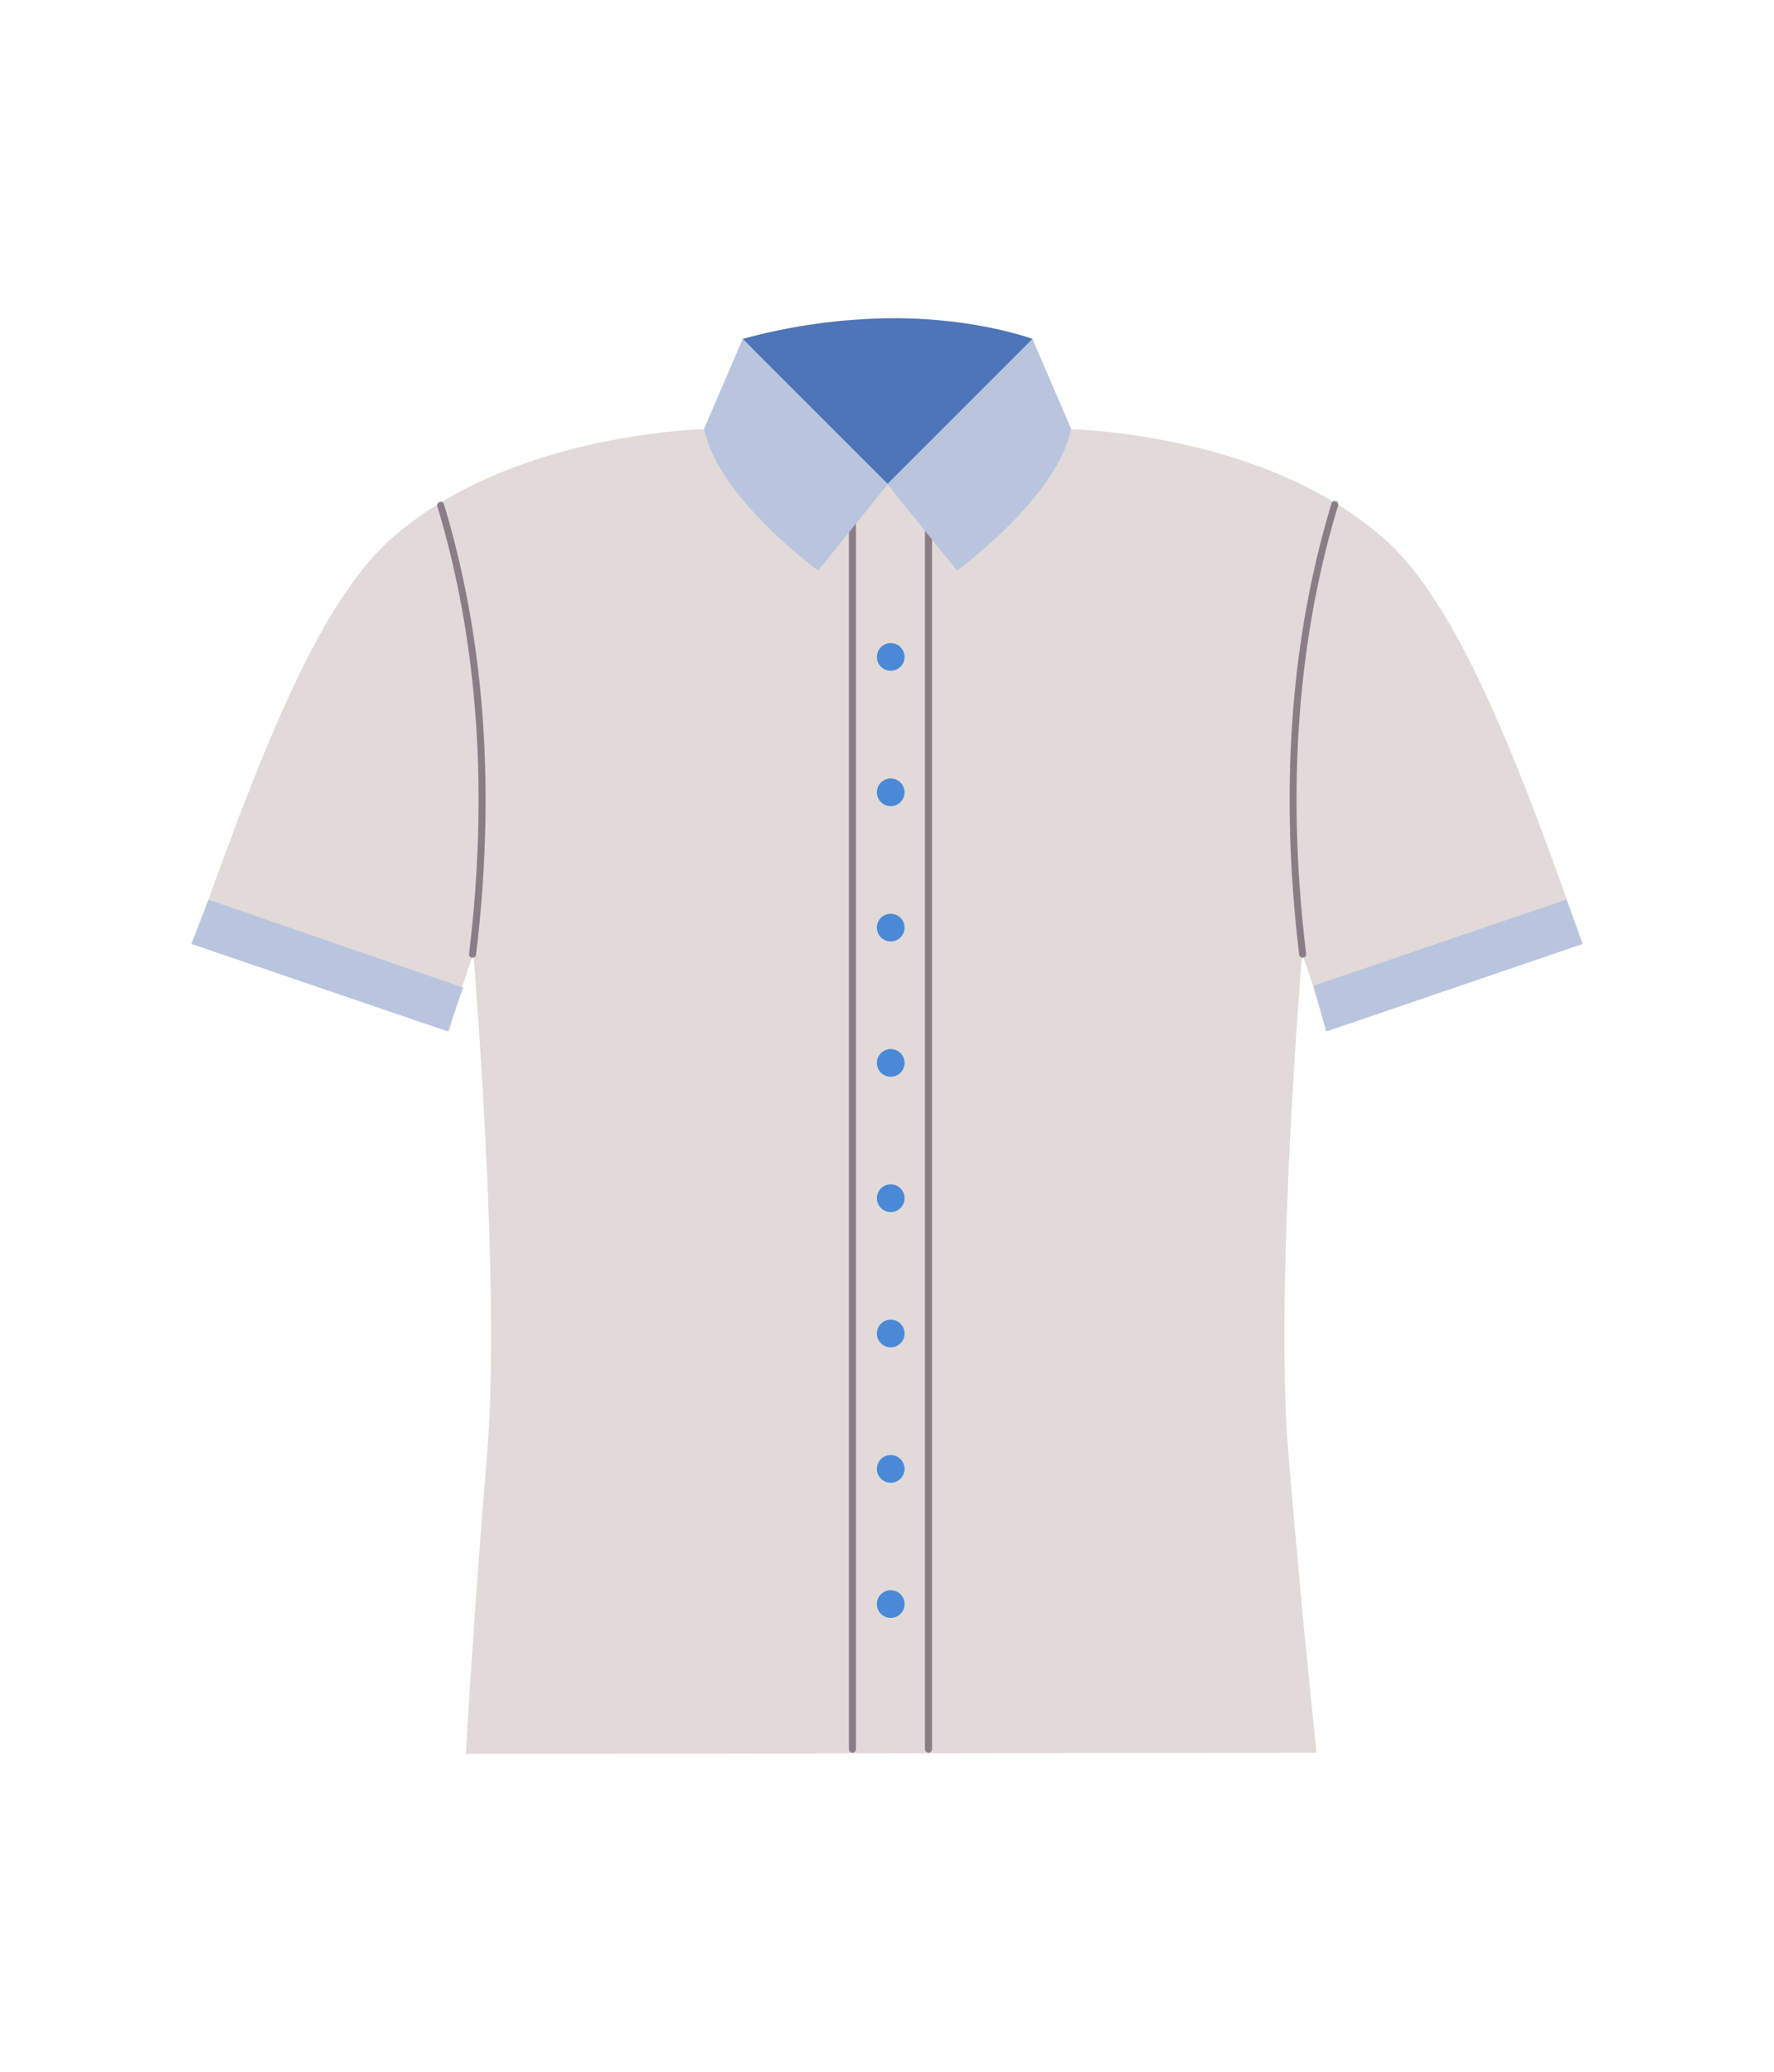 <svg id="Ñëîé_2" data-name="Ñëîé 2" xmlns="http://www.w3.org/2000/svg" viewBox="0 0 502.49 586.96"><defs><style>.cls-1{fill:#4d75b7;}.cls-2{fill:#e2dad8;}.cls-3{opacity:0.53;}.cls-4{fill:#3c2941;}.cls-5{fill:#4a89d6;}.cls-6{fill:#b9c5df;}</style></defs><path class="cls-1" d="M210.38,96a165.35,165.35,0,0,1,42.9-5.86c23.5,0,39.16,5.86,39.16,5.86l-39.16,46Z"/><path class="cls-2" d="M372.9,496.46s-4.1-38.18-8-85.18,3.91-141,3.91-141,2.94,7.55,6.87,21.86l72.61-24.79c-17.62-49.93-34.81-95.73-56-114.55-35.24-31.33-92-31.33-92-31.33C295.55,104.85,292.44,96,292.44,96c-1.91,21-39.19,40.15-41,41.08-1.84-.93-39.12-20.07-41-41.08,0,0-3.12,8.82-7.83,25.46,0,0-56.79,0-92,31.33-21.17,18.82-38.36,64.62-56,114.55l72.62,24.79c3.93-14.31,6.86-21.86,6.86-21.86s7.84,94,3.92,141-6.05,85.51-6.05,85.51Z"/><g class="cls-3"><path class="cls-4" d="M369,271.29a1,1,0,0,1-1-.87c-5.58-46.31-2.52-89.25,9.1-127.62a1,1,0,1,1,1.87.56c-11.54,38.12-14.58,80.79-9,126.83a1,1,0,0,1-.85,1.09Z"/></g><g class="cls-3"><path class="cls-4" d="M133.84,271.29h-.12a1,1,0,0,1-.86-1.09c5.55-46,2.52-88.71-9-126.83a1,1,0,0,1,.66-1.22,1,1,0,0,1,1.22.66c11.62,38.37,14.68,81.31,9.1,127.62A1,1,0,0,1,133.84,271.29Z"/></g><path class="cls-5" d="M248.38,186.11A3.92,3.92,0,1,1,252.3,190,3.93,3.93,0,0,1,248.38,186.11Z"/><path class="cls-5" d="M60.84,264.17a3.92,3.92,0,1,1,3.92,3.91A3.92,3.92,0,0,1,60.84,264.17Z"/><path class="cls-5" d="M248.38,224.43a3.92,3.92,0,1,1,3.92,3.92A3.92,3.92,0,0,1,248.38,224.43Z"/><path class="cls-5" d="M248.38,262.76a3.92,3.92,0,1,1,3.92,3.91A3.92,3.92,0,0,1,248.38,262.76Z"/><path class="cls-5" d="M248.38,301.08A3.92,3.92,0,1,1,252.3,305,3.92,3.92,0,0,1,248.38,301.08Z"/><path class="cls-5" d="M248.38,339.4a3.92,3.92,0,1,1,3.92,3.92A3.93,3.93,0,0,1,248.38,339.4Z"/><path class="cls-5" d="M248.38,377.72a3.92,3.92,0,1,1,3.92,3.92A3.92,3.92,0,0,1,248.38,377.72Z"/><path class="cls-5" d="M248.38,416A3.92,3.92,0,1,1,252.3,420,3.92,3.92,0,0,1,248.38,416Z"/><path class="cls-5" d="M248.38,454.37a3.92,3.92,0,1,1,3.92,3.91A3.92,3.92,0,0,1,248.38,454.37Z"/><g class="cls-3"><path class="cls-4" d="M263,496.46a1,1,0,0,1-1-1V129.33a1,1,0,0,1,2,0V495.49A1,1,0,0,1,263,496.46Z"/></g><g class="cls-3"><path class="cls-4" d="M241.45,496.46a1,1,0,0,1-1-1V129.33a1,1,0,0,1,2,0V495.49A1,1,0,0,1,241.45,496.46Z"/></g><path class="cls-6" d="M292.44,96l-41.12,41.12,19.76,24.49s28.39-20.56,32.31-40.14Z"/><path class="cls-6" d="M210.38,96l41.12,41.12-19.76,24.49s-28.39-20.56-32.31-40.14Z"/><polygon class="cls-6" points="375.67 292.16 448.28 267.37 443.65 254.83 372.02 279.22 375.67 292.16"/><polygon class="cls-6" points="126.83 292.16 54.21 267.37 59.05 254.83 131.19 279.74 126.83 292.16"/></svg>